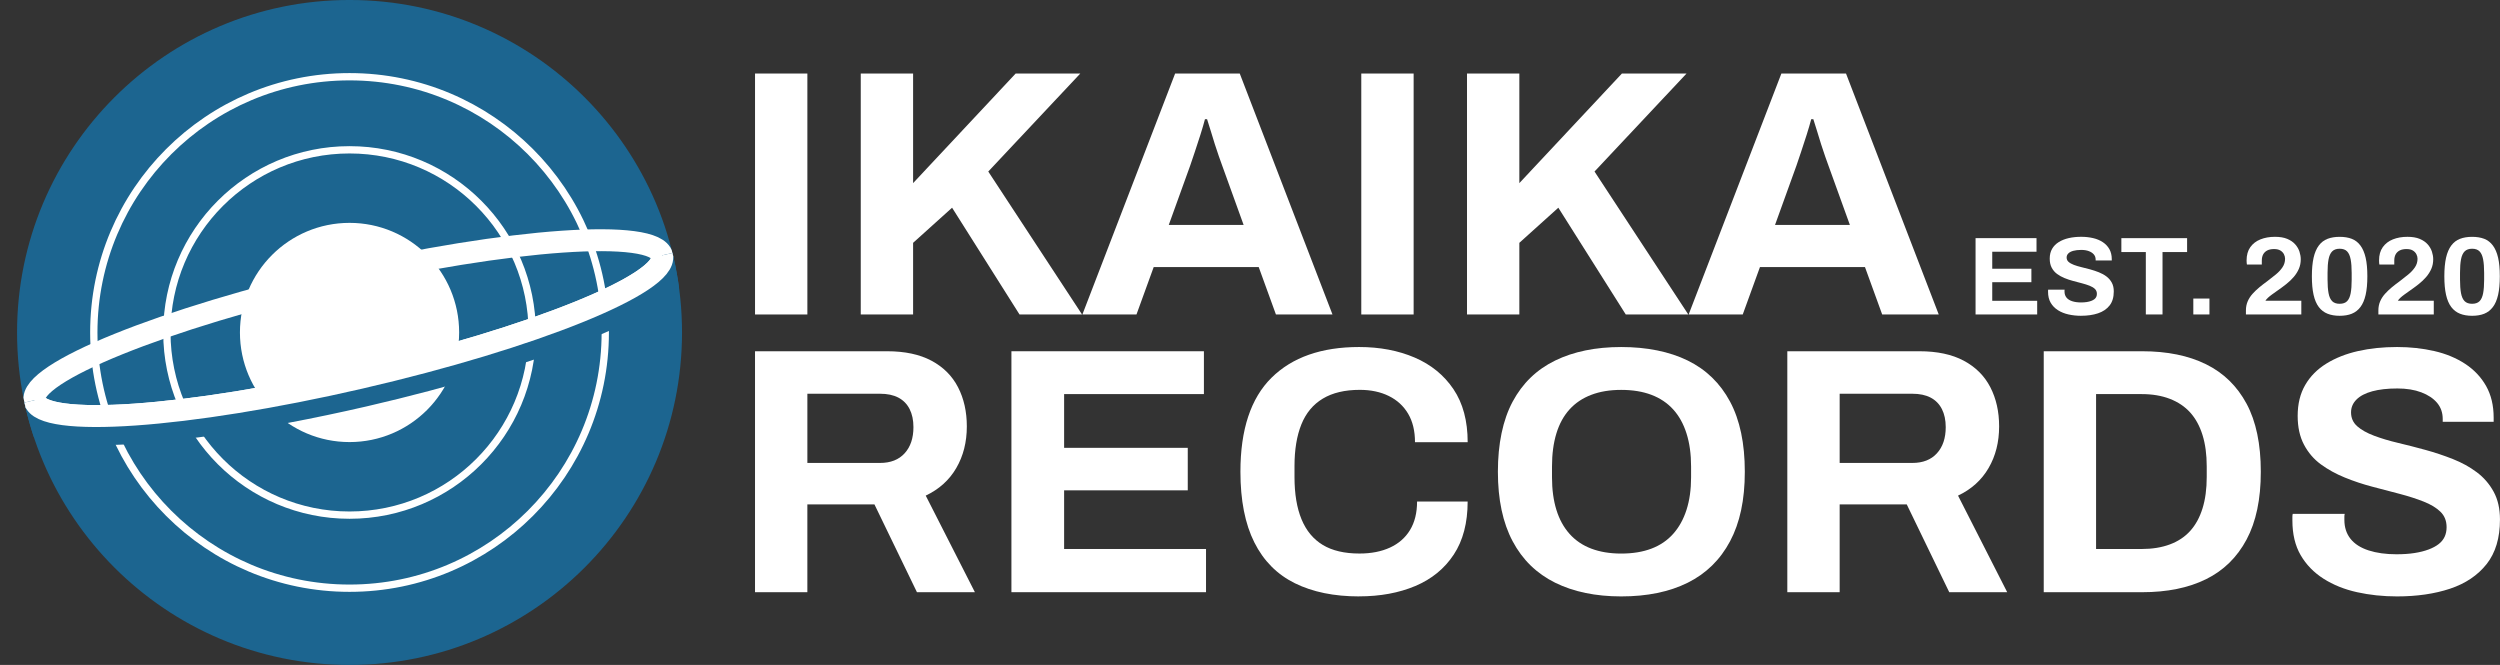 <?xml version="1.0" encoding="UTF-8"?>
<svg id="Layer_2" data-name="Layer 2" xmlns="http://www.w3.org/2000/svg" xmlns:xlink="http://www.w3.org/1999/xlink" viewBox="0 0 1903.93 506.41">
  <rect x="0" y="0" width="1903.93" height="506.41" fill="#333333" stroke="none"/>
  <defs>
    <style>
      .cls-1 {
        fill: #fff;
      }

      .cls-2, .cls-3, .cls-4 {
        fill: #1c6590;
      }

      .cls-5 {
        clip-path: url(#clippath-1);
      }

      .cls-3 {
        stroke-width: 5.56px;
      }

      .cls-3, .cls-4, .cls-6 {
        stroke: #fff;
        stroke-miterlimit: 10;
      }

      .cls-7 {
        clip-path: url(#clippath);
      }

      .cls-8, .cls-6 {
        fill: none;
      }

      .cls-4 {
        stroke-width: 5.56px;
      }

      .cls-6 {
        stroke-width: 16.69px;
      }
    </style>
    <clipPath id="clippath">
      <circle class="cls-8" cx="266.2" cy="253.2" r="253.21"/>
    </clipPath>
    <clipPath id="clippath-1">
      <rect class="cls-8" x="7.43" y="248.3" width="541.71" height="127.74" transform="translate(-63.09 70.6) rotate(-13)"/>
    </clipPath>
  </defs>
  <g id="Layer_1-2" data-name="Layer 1">
    <g>
      <path class="cls-1" d="m1504.53,239.48v-58.1h46.42v10.33h-33.71v12.96h29.81v10.25h-29.81v14.15h34.22v10.42h-46.92Z"/>
      <path class="cls-1" d="m1584.99,240.5c-3.39,0-6.61-.34-9.66-1.02s-5.75-1.76-8.09-3.26c-2.34-1.5-4.18-3.39-5.51-5.68-1.33-2.29-1.99-5.07-1.99-8.34v-.89c0-.31.03-.55.08-.72h12.54c-.06.17-.08.4-.08.68v.76c0,1.81.49,3.33,1.48,4.57.99,1.24,2.44,2.17,4.36,2.8,1.92.62,4.15.93,6.69.93,1.64,0,3.09-.1,4.36-.3,1.27-.2,2.4-.48,3.39-.85.99-.37,1.81-.8,2.46-1.31.65-.51,1.13-1.1,1.44-1.78.31-.68.47-1.44.47-2.29,0-1.52-.5-2.77-1.48-3.73-.99-.96-2.34-1.78-4.07-2.46s-3.66-1.3-5.8-1.86c-2.15-.56-4.35-1.14-6.61-1.74-2.26-.59-4.46-1.33-6.61-2.2-2.15-.87-4.06-1.93-5.76-3.18-1.69-1.24-3.05-2.82-4.07-4.74-1.02-1.92-1.52-4.23-1.52-6.95,0-2.88.61-5.36,1.82-7.45,1.21-2.09,2.92-3.81,5.12-5.17,2.2-1.36,4.74-2.36,7.62-3.01,2.88-.65,6.01-.97,9.4-.97,3.16,0,6.15.33,8.98.97,2.82.65,5.31,1.68,7.45,3.09,2.14,1.41,3.82,3.19,5.04,5.34,1.21,2.15,1.82,4.69,1.82,7.62v1.02h-12.28v-.68c0-1.52-.45-2.82-1.36-3.9-.9-1.07-2.18-1.92-3.81-2.54-1.64-.62-3.56-.93-5.76-.93-2.37,0-4.39.23-6.05.68-1.67.45-2.94,1.12-3.81,1.99-.88.88-1.31,1.91-1.31,3.09,0,1.35.49,2.47,1.48,3.35.99.88,2.34,1.64,4.06,2.29,1.72.65,3.66,1.23,5.8,1.74,2.14.51,4.35,1.07,6.61,1.69,2.26.62,4.46,1.36,6.61,2.2,2.15.85,4.07,1.91,5.76,3.18,1.69,1.27,3.05,2.84,4.07,4.7,1.02,1.86,1.52,4.09,1.52,6.69,0,4.46-1.07,8.05-3.22,10.76s-5.08,4.69-8.81,5.93c-3.73,1.24-7.99,1.86-12.79,1.86Z"/>
      <path class="cls-1" d="m1634.2,239.48v-47.52h-18.63v-10.59h50.06v10.59h-18.72v47.52h-12.7Z"/>
      <path class="cls-1" d="m1670.37,239.48v-12.11h12.28v12.11h-12.28Z"/>
      <path class="cls-1" d="m1710.43,239.48v-3.05c0-2.54.45-4.86,1.36-6.95.9-2.09,2.15-4.01,3.73-5.76,1.58-1.75,3.33-3.42,5.25-5,1.92-1.58,3.9-3.1,5.93-4.57,2.31-1.75,4.5-3.47,6.56-5.17,2.06-1.69,3.74-3.51,5.04-5.46s1.95-4.11,1.95-6.48c0-1.13-.28-2.26-.85-3.39-.57-1.13-1.45-2.08-2.67-2.84-1.21-.76-2.84-1.14-4.87-1.14s-3.81.35-5.17,1.06c-1.36.71-2.39,1.69-3.09,2.96s-1.06,2.84-1.06,4.7v3.05h-11.35c-.06-.28-.11-.68-.17-1.19-.06-.51-.08-1.13-.08-1.86,0-4.12.94-7.51,2.84-10.16,1.89-2.65,4.46-4.63,7.71-5.93,3.25-1.3,6.93-1.95,11.05-1.95,3.73,0,6.85.52,9.36,1.57,2.51,1.05,4.53,2.43,6.06,4.15,1.52,1.72,2.61,3.59,3.26,5.59.65,2,.97,3.94.97,5.8,0,2.65-.48,5.08-1.44,7.28-.96,2.2-2.26,4.26-3.9,6.18-1.64,1.92-3.59,3.77-5.84,5.55-2.26,1.78-4.66,3.54-7.2,5.29-1.3.9-2.53,1.78-3.68,2.63-1.16.85-2.15,1.65-2.96,2.41-.82.76-1.45,1.51-1.91,2.24h27.36v10.42h-42.18Z"/>
      <path class="cls-1" d="m1781.83,240.5c-3.5,0-6.58-.52-9.23-1.57-2.65-1.04-4.87-2.74-6.65-5.08-1.78-2.34-3.11-5.43-3.98-9.27-.88-3.84-1.31-8.55-1.31-14.15s.44-10.38,1.31-14.19c.87-3.81,2.2-6.9,3.98-9.27s3.99-4.07,6.65-5.08c2.65-1.02,5.73-1.52,9.23-1.52s6.63.51,9.23,1.52c2.6,1.02,4.79,2.71,6.56,5.08s3.1,5.46,3.98,9.27c.88,3.81,1.31,8.54,1.31,14.19s-.44,10.31-1.31,14.15c-.88,3.84-2.2,6.93-3.98,9.27-1.78,2.34-3.97,4.04-6.56,5.08-2.6,1.04-5.67,1.57-9.23,1.57Zm0-9.15c2.48,0,4.38-.66,5.67-1.99,1.3-1.33,2.2-3.35,2.71-6.06s.76-6.1.76-10.16v-5.25c0-4.12-.25-7.55-.76-10.29-.51-2.74-1.41-4.79-2.71-6.14s-3.19-2.03-5.67-2.03-4.39.68-5.72,2.03c-1.33,1.35-2.25,3.38-2.75,6.06-.51,2.68-.76,6.08-.76,10.21v5.25c0,4.12.25,7.55.76,10.29.51,2.74,1.43,4.77,2.75,6.1,1.33,1.33,3.23,1.99,5.72,1.99Z"/>
      <path class="cls-1" d="m1811.31,239.48v-3.05c0-2.54.45-4.86,1.36-6.95.9-2.09,2.15-4.01,3.73-5.76,1.58-1.75,3.33-3.42,5.25-5,1.92-1.58,3.9-3.1,5.93-4.57,2.31-1.75,4.5-3.47,6.56-5.17,2.06-1.69,3.74-3.51,5.04-5.46s1.95-4.11,1.95-6.48c0-1.13-.28-2.26-.85-3.39-.57-1.13-1.45-2.08-2.67-2.84-1.21-.76-2.84-1.14-4.87-1.14s-3.81.35-5.17,1.06c-1.36.71-2.39,1.69-3.09,2.96s-1.06,2.84-1.06,4.7v3.05h-11.35c-.06-.28-.11-.68-.17-1.19-.06-.51-.08-1.13-.08-1.86,0-4.12.94-7.51,2.84-10.16,1.89-2.65,4.46-4.63,7.71-5.93,3.25-1.3,6.93-1.95,11.05-1.95,3.73,0,6.85.52,9.36,1.57,2.51,1.05,4.53,2.43,6.06,4.15,1.52,1.72,2.61,3.59,3.26,5.59.65,2,.97,3.94.97,5.8,0,2.65-.48,5.08-1.44,7.28-.96,2.2-2.26,4.26-3.9,6.18-1.64,1.92-3.59,3.77-5.84,5.55-2.26,1.78-4.66,3.54-7.2,5.29-1.3.9-2.53,1.78-3.68,2.63-1.16.85-2.15,1.65-2.96,2.41-.82.76-1.45,1.51-1.91,2.24h27.36v10.42h-42.18Z"/>
      <path class="cls-1" d="m1882.71,240.5c-3.5,0-6.58-.52-9.23-1.57-2.65-1.04-4.87-2.74-6.65-5.08-1.78-2.34-3.11-5.43-3.98-9.27-.88-3.84-1.31-8.55-1.31-14.15s.44-10.38,1.31-14.19c.87-3.81,2.2-6.9,3.98-9.27s3.99-4.07,6.65-5.08c2.65-1.02,5.73-1.52,9.23-1.52s6.63.51,9.23,1.52c2.6,1.02,4.79,2.71,6.56,5.08s3.1,5.46,3.98,9.27c.88,3.81,1.31,8.54,1.31,14.19s-.44,10.31-1.31,14.15c-.88,3.84-2.2,6.93-3.98,9.27-1.78,2.34-3.97,4.04-6.56,5.08-2.6,1.04-5.67,1.57-9.23,1.57Zm0-9.15c2.48,0,4.38-.66,5.67-1.99,1.3-1.33,2.2-3.35,2.71-6.06s.76-6.1.76-10.16v-5.25c0-4.12-.25-7.55-.76-10.29-.51-2.74-1.41-4.79-2.71-6.14s-3.19-2.03-5.67-2.03-4.39.68-5.72,2.03c-1.33,1.35-2.25,3.38-2.75,6.06-.51,2.68-.76,6.08-.76,10.21v5.25c0,4.12.25,7.55.76,10.29.51,2.74,1.43,4.77,2.75,6.1,1.33,1.33,3.23,1.99,5.72,1.99Z"/>
    </g>
    <g class="cls-7">
      <circle class="cls-2" cx="266.2" cy="253.2" r="253.21"/>
      <circle class="cls-3" cx="266.2" cy="253.2" r="194.76"/>
      <circle class="cls-4" cx="266.2" cy="253.2" r="139.11"/>
      <ellipse class="cls-6" cx="265.28" cy="249.9" rx="245.21" ry="38.95" transform="translate(-49.42 66.08) rotate(-13)"/>
      <circle class="cls-1" cx="266.2" cy="253.2" r="83.47"/>
      <g class="cls-5">
        <g>
          <path class="cls-2" d="m457.29,182.94c27.87,0,45.07,3.83,46.91,11.8,4.84,20.96-98.21,62.65-230.16,93.11-81.75,18.87-155.4,29.01-200.77,29.01-27.87,0-45.07-3.83-46.91-11.8-4.84-20.96,98.21-62.65,230.16-93.11,81.75-18.87,155.4-29.01,200.77-29.01m0-22.26c-48.63,0-125.55,11.06-205.78,29.58-64.92,14.99-125.2,33.16-169.72,51.17-22.52,9.11-40.15,17.85-52.38,25.98-7.54,5.01-13.17,9.85-17.22,14.82-8.98,11.02-9.05,21.22-7.52,27.84,2.03,8.78,8.9,20.34,30.11,25.51,9.78,2.38,22.37,3.54,38.49,3.54,48.63,0,125.55-11.06,205.78-29.58,64.92-14.99,125.2-33.16,169.72-51.17,22.52-9.11,40.15-17.85,52.38-25.98,7.54-5.01,13.17-9.85,17.22-14.82,8.98-11.02,9.05-21.22,7.52-27.84-2.03-8.78-8.9-20.34-30.11-25.51-9.78-2.38-22.37-3.54-38.49-3.54h0Z"/>
          <ellipse class="cls-6" cx="265.28" cy="249.9" rx="245.21" ry="38.95" transform="translate(-49.42 66.08) rotate(-13)"/>
        </g>
      </g>
    </g>
    <g>
      <path class="cls-1" d="m575.01,239.5V56h39.86v183.5h-39.86Z"/>
      <path class="cls-1" d="m655.53,239.5V56h39.86v83.46l78.11-83.46h49.22l-70.08,74.63,71.42,108.87h-47.62l-51.36-81.32-29.69,26.75v54.57h-39.86Z"/>
      <path class="cls-1" d="m824.32,239.5l70.62-183.5h49.22l70.62,183.5h-43.07l-13.11-36.11h-79.98l-13.11,36.11h-41.19Zm65.8-68.21h56.98l-16.32-45.21c-.71-1.96-1.56-4.32-2.54-7.09-.98-2.76-2.01-5.84-3.08-9.23-1.07-3.39-2.1-6.73-3.08-10.03-.98-3.3-1.92-6.29-2.81-8.96h-1.6c-.89,3.39-2.05,7.36-3.48,11.9-1.43,4.55-2.86,8.92-4.28,13.11-1.43,4.19-2.59,7.62-3.48,10.3l-16.32,45.21Z"/>
      <path class="cls-1" d="m1036.72,239.5V56h39.86v183.5h-39.86Z"/>
      <path class="cls-1" d="m1117.23,239.5V56h39.86v83.46l78.11-83.46h49.22l-70.08,74.63,71.42,108.87h-47.62l-51.36-81.32-29.69,26.75v54.57h-39.86Z"/>
      <path class="cls-1" d="m1286.03,239.5l70.62-183.5h49.22l70.62,183.5h-43.07l-13.11-36.11h-79.98l-13.11,36.11h-41.19Zm65.8-68.21h56.98l-16.32-45.21c-.71-1.96-1.56-4.32-2.54-7.09-.98-2.76-2.01-5.84-3.08-9.23-1.07-3.39-2.1-6.73-3.08-10.03-.98-3.3-1.92-6.29-2.81-8.96h-1.6c-.89,3.39-2.05,7.36-3.48,11.9-1.43,4.55-2.86,8.92-4.28,13.11-1.43,4.19-2.59,7.62-3.48,10.3l-16.32,45.21Z"/>
    </g>
    <g>
      <path class="cls-1" d="m575,451v-183.5h100.58c13.55,0,24.83,2.41,33.84,7.22,9,4.82,15.74,11.55,20.2,20.2,4.46,8.65,6.69,18.59,6.69,29.83,0,11.95-2.68,22.52-8.03,31.7-5.35,9.19-13.11,16.18-23.27,21l37.45,73.56h-44.14l-32.37-66.88h-51.09v66.88h-39.86Zm39.86-98.44h55.37c8.03,0,14.27-2.45,18.73-7.36,4.46-4.9,6.69-11.54,6.69-19.93,0-5.35-.98-9.94-2.94-13.78-1.96-3.83-4.82-6.73-8.56-8.69-3.75-1.96-8.38-2.94-13.91-2.94h-55.37v52.7Z"/>
      <path class="cls-1" d="m770.27,451v-183.5h146.59v32.63h-106.46v40.93h94.16v32.37h-94.16v44.67h108.07v32.9h-148.2Z"/>
      <path class="cls-1" d="m1035.09,454.21c-19.08,0-35.4-3.34-48.95-10.03-13.55-6.69-23.85-17.07-30.9-31.16-7.05-14.08-10.57-32.01-10.57-53.77,0-32.1,7.89-55.95,23.67-71.56,15.78-15.6,38.03-23.41,66.74-23.41,15.69,0,29.78,2.67,42.27,8.02,12.48,5.35,22.34,13.38,29.56,24.07,7.22,10.7,10.83,24.17,10.83,40.39h-40.12c0-8.56-1.74-15.78-5.22-21.67-3.48-5.88-8.38-10.39-14.71-13.51-6.33-3.12-13.69-4.68-22.07-4.68-11.41,0-20.82,2.23-28.22,6.69-7.4,4.46-12.84,11.01-16.32,19.66-3.48,8.65-5.22,19.22-5.22,31.7v8.29c0,12.84,1.78,23.59,5.35,32.23,3.57,8.65,8.96,15.16,16.18,19.53,7.22,4.37,16.54,6.55,27.95,6.55,8.92,0,16.67-1.51,23.27-4.55,6.6-3.03,11.68-7.49,15.25-13.38,3.57-5.88,5.35-13.11,5.35-21.67h38.52c0,16.23-3.52,29.69-10.57,40.39-7.05,10.7-16.81,18.68-29.29,23.94-12.49,5.26-26.75,7.89-42.8,7.89Z"/>
      <path class="cls-1" d="m1234.65,454.21c-19.44,0-36.2-3.48-50.29-10.43-14.09-6.96-24.88-17.48-32.37-31.57-7.49-14.08-11.24-31.74-11.24-52.96s3.75-39.36,11.24-53.37c7.49-14,18.28-24.43,32.37-31.3,14.09-6.86,30.85-10.3,50.29-10.3s36.69,3.44,50.69,10.3c14,6.87,24.74,17.3,32.23,31.3,7.49,14,11.23,31.79,11.23,53.37s-3.75,38.88-11.23,52.96c-7.49,14.09-18.24,24.61-32.23,31.57-14,6.96-30.9,10.43-50.69,10.43Zm0-32.63c8.74,0,16.41-1.25,23-3.75,6.6-2.5,12.13-6.24,16.58-11.24,4.46-4.99,7.85-11.1,10.17-18.32,2.32-7.22,3.48-15.47,3.48-24.74v-8.29c0-9.45-1.16-17.83-3.48-25.14-2.32-7.31-5.71-13.42-10.17-18.32-4.46-4.9-9.99-8.6-16.58-11.1-6.6-2.5-14.27-3.75-23-3.75s-16.14,1.25-22.74,3.75c-6.6,2.5-12.13,6.2-16.58,11.1-4.46,4.91-7.8,11.01-10.03,18.32-2.23,7.31-3.34,15.69-3.34,25.14v8.29c0,9.27,1.11,17.52,3.34,24.74,2.23,7.22,5.57,13.33,10.03,18.32,4.46,5,9.99,8.74,16.58,11.24,6.6,2.5,14.18,3.75,22.74,3.75Z"/>
      <path class="cls-1" d="m1361.17,451v-183.5h100.58c13.55,0,24.83,2.41,33.84,7.22,9,4.82,15.74,11.55,20.2,20.2,4.46,8.65,6.69,18.59,6.69,29.83,0,11.95-2.68,22.52-8.03,31.7-5.35,9.19-13.11,16.18-23.27,21l37.45,73.56h-44.14l-32.37-66.88h-51.09v66.88h-39.86Zm39.86-98.44h55.37c8.03,0,14.27-2.45,18.72-7.36,4.46-4.9,6.69-11.54,6.69-19.93,0-5.35-.98-9.94-2.94-13.78-1.96-3.83-4.82-6.73-8.56-8.69-3.75-1.96-8.38-2.94-13.91-2.94h-55.37v52.7Z"/>
      <path class="cls-1" d="m1556.45,451v-183.5h74.9c19.08,0,35.31,3.3,48.69,9.9,13.38,6.6,23.67,16.63,30.9,30.09,7.22,13.47,10.83,30.72,10.83,51.76s-3.61,38.08-10.83,51.63c-7.22,13.55-17.52,23.63-30.9,30.23-13.38,6.6-29.61,9.9-48.69,9.9h-74.9Zm39.86-32.9h34.78c8.03,0,15.16-1.16,21.4-3.48,6.24-2.32,11.41-5.75,15.52-10.3,4.1-4.55,7.22-10.25,9.36-17.12,2.14-6.86,3.21-14.85,3.21-23.94v-8.03c0-9.09-1.07-17.07-3.21-23.94-2.14-6.86-5.26-12.57-9.36-17.12-4.11-4.55-9.28-8.02-15.52-10.43-6.24-2.41-13.38-3.61-21.4-3.61h-34.78v117.97Z"/>
      <path class="cls-1" d="m1825.55,454.21c-10.7,0-20.87-1.07-30.5-3.21-9.63-2.14-18.15-5.57-25.55-10.3-7.4-4.72-13.2-10.7-17.39-17.92-4.19-7.22-6.29-16-6.29-26.35v-2.81c0-.98.09-1.74.27-2.27h39.59c-.18.53-.27,1.25-.27,2.14v2.41c0,5.71,1.56,10.52,4.68,14.45,3.12,3.92,7.71,6.87,13.78,8.83,6.06,1.96,13.11,2.94,21.13,2.94,5.17,0,9.76-.31,13.78-.94,4.01-.62,7.58-1.51,10.7-2.68,3.12-1.16,5.71-2.54,7.76-4.15,2.05-1.61,3.57-3.48,4.55-5.62.98-2.14,1.47-4.55,1.47-7.22,0-4.82-1.56-8.74-4.68-11.77-3.12-3.03-7.4-5.62-12.84-7.76-5.44-2.14-11.55-4.1-18.32-5.88-6.78-1.78-13.73-3.61-20.87-5.48-7.13-1.87-14.09-4.19-20.87-6.96-6.78-2.76-12.84-6.11-18.19-10.03-5.35-3.92-9.63-8.92-12.84-14.98-3.21-6.06-4.81-13.37-4.81-21.93,0-9.09,1.91-16.94,5.75-23.54,3.83-6.6,9.23-12.04,16.19-16.32,6.96-4.28,14.98-7.44,24.07-9.5,9.1-2.05,18.99-3.08,29.69-3.08,9.98,0,19.44,1.03,28.35,3.08,8.92,2.05,16.76,5.31,23.54,9.76,6.78,4.46,12.08,10.08,15.92,16.85,3.83,6.78,5.75,14.8,5.75,24.08v3.21h-38.79v-2.14c0-4.81-1.43-8.92-4.28-12.31-2.86-3.39-6.87-6.06-12.04-8.02-5.18-1.96-11.24-2.94-18.19-2.94-7.49,0-13.87.71-19.12,2.14-5.26,1.43-9.28,3.52-12.04,6.29-2.77,2.77-4.15,6.02-4.15,9.76,0,4.28,1.56,7.8,4.68,10.57,3.12,2.77,7.4,5.17,12.84,7.22,5.44,2.05,11.54,3.88,18.32,5.48,6.78,1.6,13.73,3.39,20.87,5.35,7.13,1.96,14.09,4.28,20.87,6.96,6.78,2.67,12.84,6.02,18.19,10.03,5.35,4.01,9.63,8.96,12.84,14.85,3.21,5.88,4.81,12.93,4.81,21.13,0,14.09-3.39,25.41-10.17,33.97-6.78,8.56-16.05,14.8-27.82,18.73-11.77,3.92-25.24,5.88-40.39,5.88Z"/>
    </g>
  </g>
</svg>
